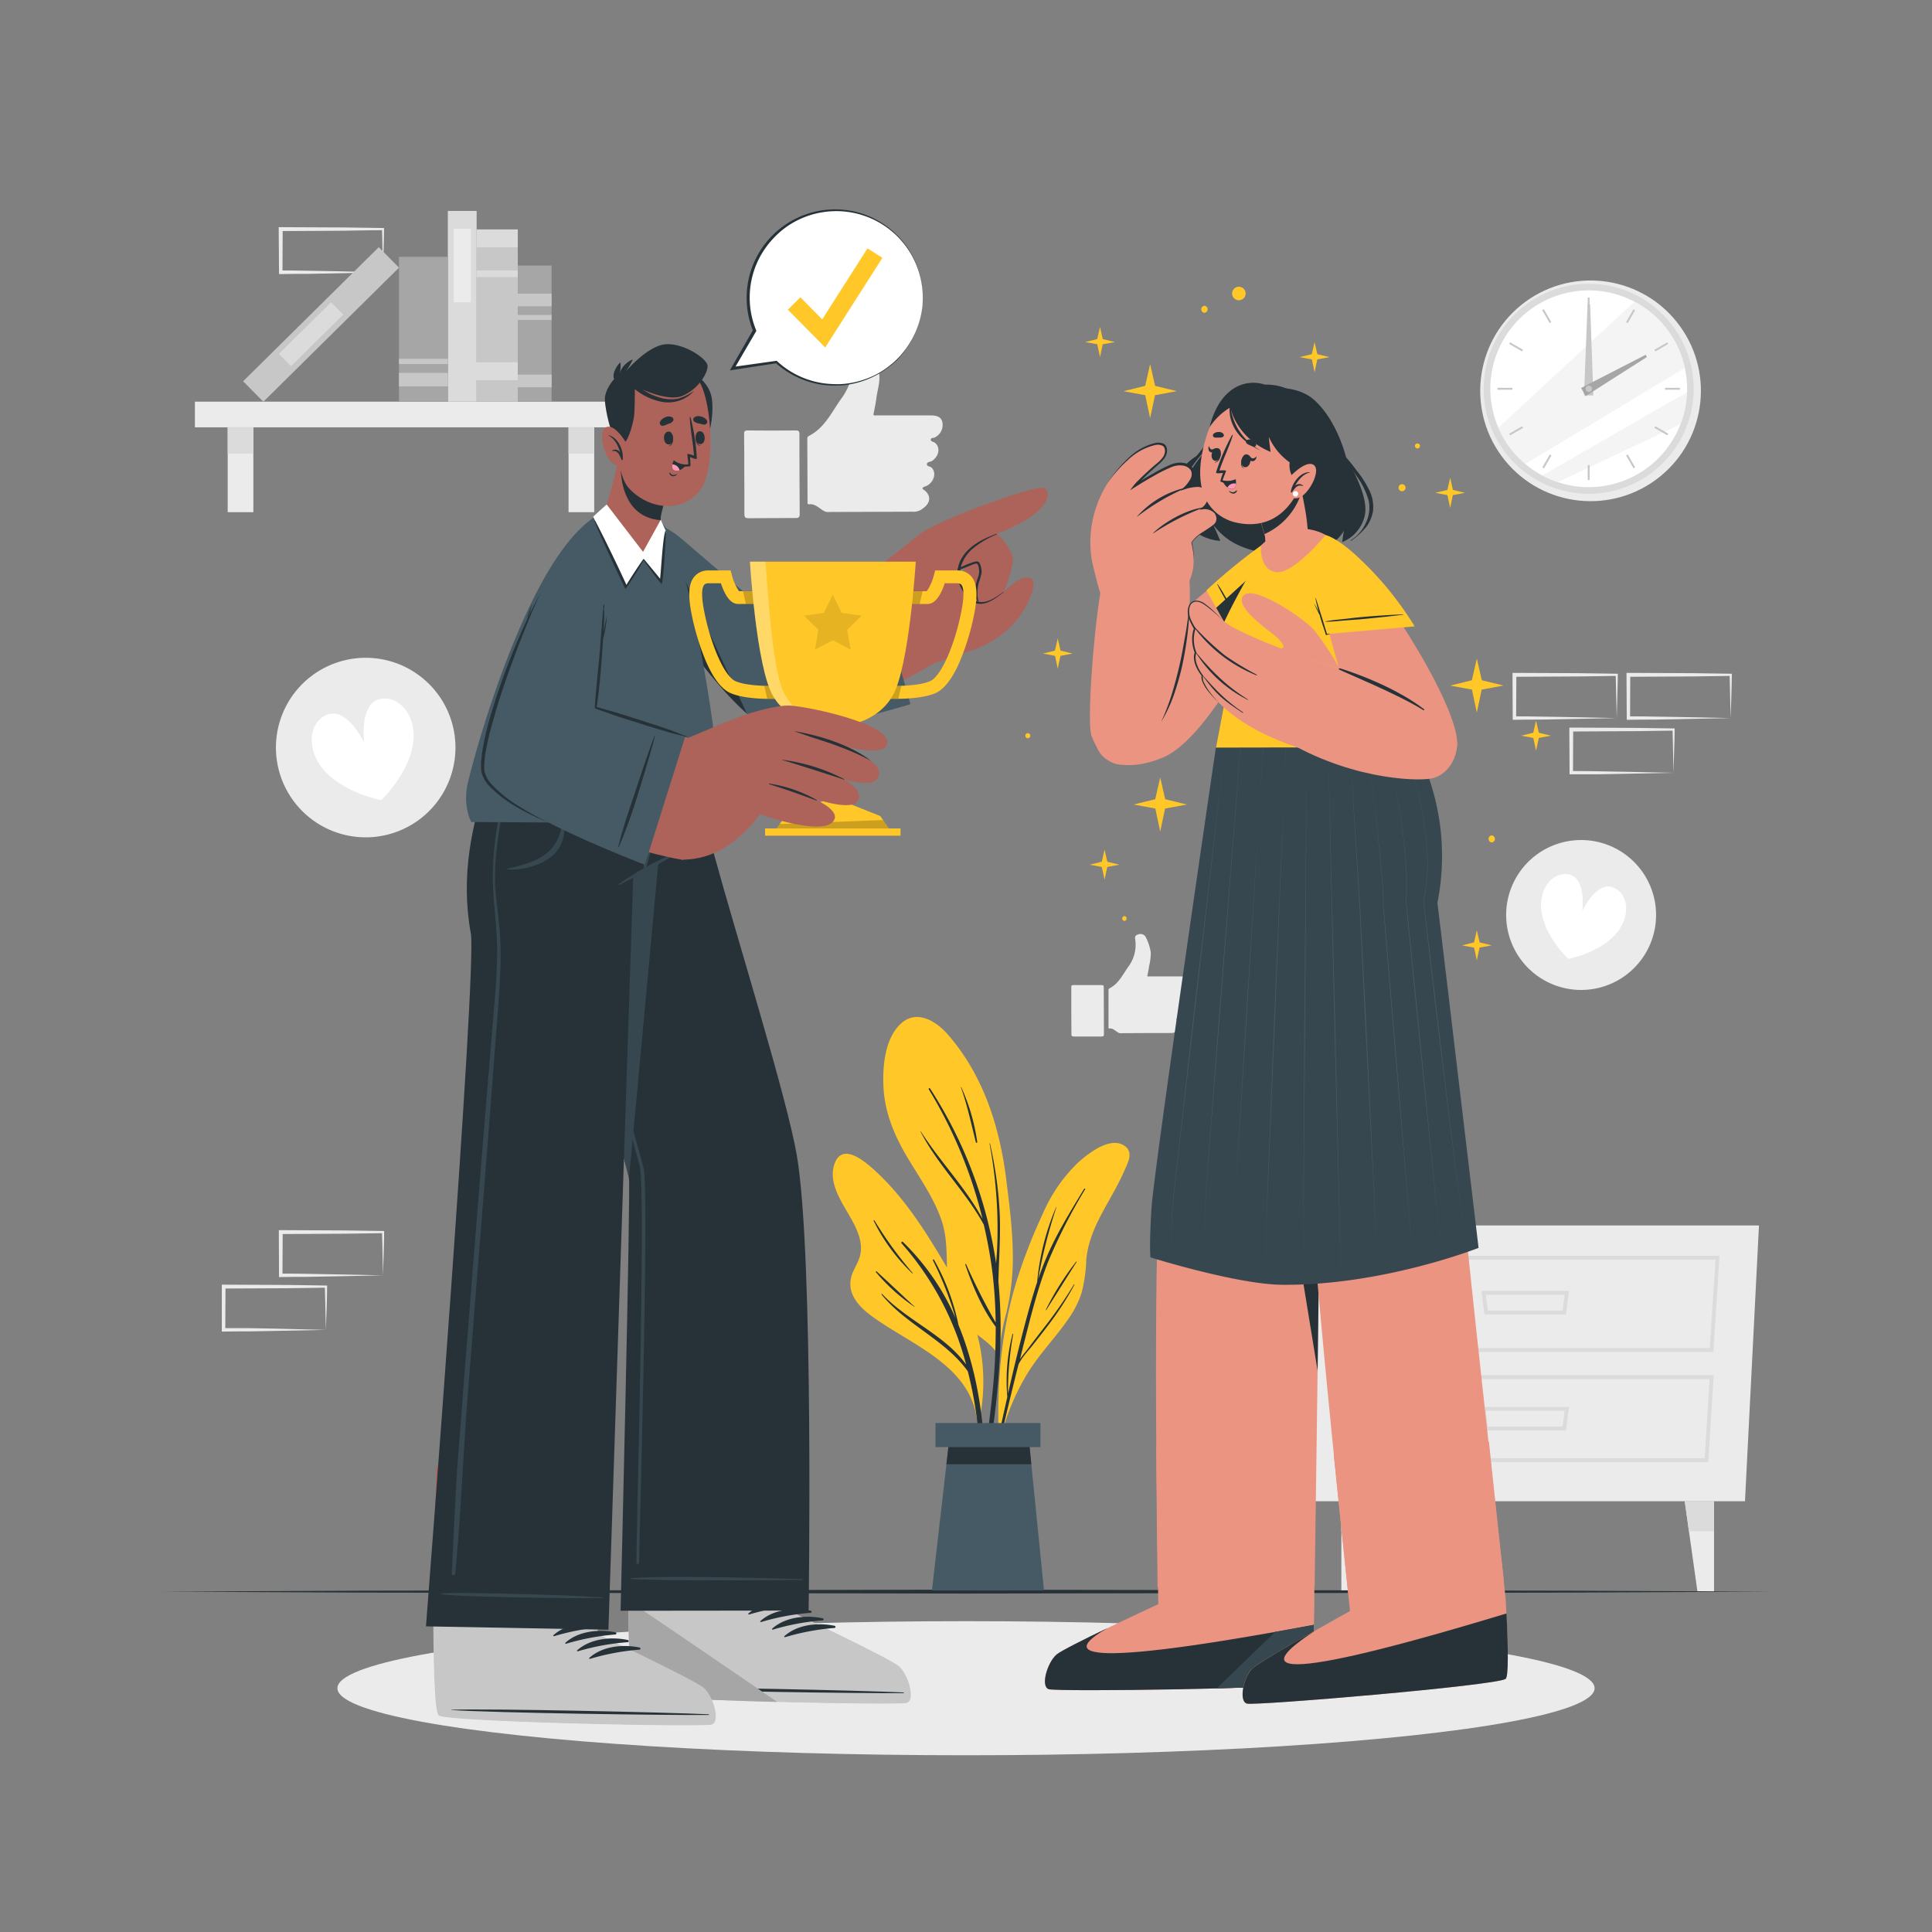 <svg xmlns="http://www.w3.org/2000/svg" viewBox="0 0 500 500"><rect x="0" y="0" width="500" height="500" fill="#808080" stroke="none"/><g id="freepik--background-complete--inject-65"><path d="M99.11,330.06,86,330.33l-6.66.12c-2.22,0-4.46,0-6.69.05h-.44v-.44l-.05-11.19v-.51h.5l13.24.06c4.41,0,8.83.11,13.24.16h.28v.27c0,1.89-.08,3.78-.13,5.65Zm0,0L99,324.4c0-1.86-.11-3.7-.13-5.53l.27.27c-4.41.05-8.83.16-13.24.16l-13.24.07.5-.5-.06,11.19-.44-.45c2.18,0,4.36,0,6.54.05l6.58.12Z" style="fill:#ebebeb"></path><path d="M84.34,344.17l-13.13.27-6.66.12c-2.22,0-4.46,0-6.69.05h-.45v-.44l0-11.19v-.51h.5l13.24.06c4.41,0,8.82.11,13.24.16h.27V333c0,1.89-.08,3.78-.13,5.65Zm0,0-.14-5.66c0-1.86-.12-3.7-.13-5.53l.27.27c-4.42.05-8.83.16-13.24.16l-13.24.06.5-.49-.06,11.19-.44-.45c2.18,0,4.36,0,6.54,0l6.58.12Z" style="fill:#ebebeb"></path><path d="M447.89,185.84l-13.12.27-6.66.12c-2.23,0-4.46,0-6.7.05H421v-.44l-.06-11.19v-.51h.5l13.24.06c4.42,0,8.83.11,13.24.16h.28v.27c0,1.89-.09,3.78-.13,5.65Zm0,0-.14-5.66c0-1.86-.11-3.7-.13-5.53l.27.27c-4.41.05-8.82.16-13.24.16l-13.24.07.5-.5-.05,11.19-.45-.45c2.19,0,4.36,0,6.55.06l6.58.11Z" style="fill:#ebebeb"></path><path d="M433.12,200l-13.12.27-6.66.12c-2.23,0-4.47,0-6.7,0h-.44V200l-.06-11.19v-.51h.5l13.24.06c4.42,0,8.83.11,13.24.16h.28v.27c0,1.89-.09,3.78-.14,5.65Zm0,0-.14-5.66c0-1.86-.11-3.7-.13-5.53l.27.27c-4.41.05-8.82.16-13.24.16l-13.24.07.5-.5L407.09,200l-.45-.45c2.18,0,4.36,0,6.55.05l6.58.12Z" style="fill:#ebebeb"></path><path d="M418.41,185.84l-13.13.27-6.66.12c-2.22,0-4.46,0-6.69.05h-.44v-.44l-.05-11.19v-.51h.5l13.24.06c4.41,0,8.83.11,13.24.16h.27v.27c0,1.89-.08,3.78-.13,5.65Zm0,0-.14-5.66c0-1.86-.12-3.7-.13-5.53l.27.27c-4.41.05-8.83.16-13.24.16l-13.24.07.5-.5-.06,11.19-.44-.45c2.18,0,4.36,0,6.54.06l6.58.11Z" style="fill:#ebebeb"></path><path d="M99.11,70.49,86,70.76l-6.66.12c-2.22,0-4.46,0-6.69.05h-.44v-.45L72.13,59.3v-.51h.5l13.24.06c4.41,0,8.83.11,13.24.16h.28v.27c0,1.9-.08,3.78-.13,5.65Zm0,0L99,64.83c0-1.86-.11-3.7-.13-5.53l.27.27c-4.41,0-8.83.16-13.24.16l-13.24.07.5-.5-.06,11.19L72.63,70c2.18,0,4.36,0,6.54.06l6.58.11Z" style="fill:#ebebeb"></path><path d="M74.58,205.18a23.23,23.23,0,1,1,31.77,8.35A23.22,23.22,0,0,1,74.58,205.18Z" style="fill:#ebebeb"></path><path d="M106.83,192.87c-1.35,7.79-8.15,14.19-8.15,14.19s-9.2-1.65-14.58-7.44c-4.48-4.82-4.52-11.47-.5-14.12,5.77-3.8,10.68,6.76,10.68,6.76s-1.65-11.52,5.26-11.49C104.36,180.79,108,186.38,106.83,192.87Z" style="fill:#fff"></path><path d="M389.81,235.92a19.4,19.4,0,1,1,18.5,20.26A19.41,19.41,0,0,1,389.81,235.92Z" style="fill:#ebebeb"></path><path d="M418,241.91c-4.47,4.85-12.15,6.25-12.15,6.25s-5.7-5.32-6.85-11.82c-1-5.41,2-10.09,6.05-10.13,5.77-.05,4.43,9.58,4.43,9.58s4.06-8.83,8.89-5.68C421.75,232.31,421.74,237.86,418,241.91Z" style="fill:#fff"></path><g id="freepik--xsrjP0--inject-65"><path d="M212.85,132c-1.07-.67-2-1.64-3.42-1.5-.55.06-.43-.39-.44-.69l-.06-16.08c0-.39,0-.71.44-.93,4.09-2.08,5.85-6.15,8.35-9.63A16,16,0,0,0,220.65,91c-.17-1.21.39-1.75,1.47-2a2.71,2.71,0,0,1,3.07.95,21.73,21.73,0,0,1,2.36,7c.24,2-.48,4-.73,6-.18,1.47-.52,2.93-.79,4.42.36.26.77.12,1.16.13l13.59,0c1.91,0,2.84.53,3.11,1.8a3.63,3.63,0,0,1-2,3.93c-.34.17-1,0-1,.55s.59.49.91.7c1.64,1.12,1.34,3.44-.55,4.79-.45.32-1.34.18-1.36.85s.82.52,1.2.9c1.32,1.3.67,3.74-1.3,4.74a5,5,0,0,0-.79.31c-.23.15-.45.32,0,.63,2,1.39,1.93,3.34,0,4.77l-.59.43a3.91,3.91,0,0,1-2.38.53l-21.31.07A2.51,2.51,0,0,1,212.85,132Z" style="fill:#ebebeb;fill-rule:evenodd"></path><path d="M192.62,122.62c0-3.41,0-6.81-.05-10.22,0-.69.07-1,.92-1q6.22.06,12.46,0c.81,0,.94.27.94,1q0,10.28.07,20.56c0,.88-.23,1.12-1.1,1.11-4,0-8.06,0-12.09.05-1,0-1.14-.33-1.13-1.21C192.68,129.43,192.63,126,192.62,122.62Z" style="fill:#ebebeb;fill-rule:evenodd"></path></g><g id="freepik--xsrjp0--inject-65"><path d="M289.13,267.06c-.62-.39-1.17-1-2-.88-.32,0-.25-.23-.25-.41,0-3.15,0-6.29,0-9.44,0-.23,0-.42.26-.55,2.4-1.22,3.44-3.61,4.91-5.65a9.45,9.45,0,0,0,1.72-7.15c-.11-.71.22-1,.86-1.18a1.6,1.6,0,0,1,1.8.56,12.92,12.92,0,0,1,1.39,4.13,14.78,14.78,0,0,1-.43,3.54c-.11.86-.3,1.72-.47,2.59.22.15.46.07.69.08l8,0c1.12,0,1.67.32,1.83,1.06a2.15,2.15,0,0,1-1.15,2.31c-.2.1-.56,0-.59.33s.35.28.54.41c1,.65.79,2-.33,2.81-.26.19-.78.1-.79.5s.48.3.7.52a1.81,1.81,0,0,1-.76,2.79,3.27,3.27,0,0,0-.47.18c-.13.09-.26.19,0,.37a1.56,1.56,0,0,1,0,2.8l-.34.25a2.23,2.23,0,0,1-1.4.31q-6.25,0-12.52.05A1.51,1.51,0,0,1,289.13,267.06Z" style="fill:#ebebeb;fill-rule:evenodd"></path><path d="M277.25,261.54c0-2,0-4,0-6,0-.41,0-.6.53-.6q3.66,0,7.32,0c.48,0,.56.16.55.58q0,6,.05,12.08c0,.51-.14.66-.65.65-2.37,0-4.74,0-7.1,0-.59,0-.67-.2-.67-.71C277.29,265.55,277.26,263.55,277.25,261.54Z" style="fill:#ebebeb;fill-rule:evenodd"></path></g><circle cx="409.85" cy="99.99" r="28.48" transform="matrix(0.78, -0.63, 0.63, 0.78, 28.96, 281.36)" style="fill:#ebebeb"></circle><circle cx="411.15" cy="100.62" r="27.17" transform="translate(49.27 320.2) rotate(-45)" style="fill:#dbdbdb"></circle><circle cx="411.15" cy="100.62" r="25.46" transform="translate(-12.11 96.61) rotate(-13.21)" style="fill:#fff"></circle><path d="M436,95.22c-11.59,7-30.64,18.54-41.29,24.86a25.47,25.47,0,0,1-7-9.35L423,78.08A25.5,25.5,0,0,1,436,95.22Z" style="fill:#ebebeb;opacity:0.5"></path><path d="M436.59,101.51a25.48,25.48,0,0,1-1.68,8.27l-31.75,15a24.25,24.25,0,0,1-4-1.73C408.74,117.53,426.26,107.45,436.59,101.51Z" style="fill:#ebebeb;opacity:0.5"></path><rect x="410.9" y="77.01" width="0.49" height="3.86" style="fill:#c7c7c7"></rect><rect x="400.06" y="79.91" width="0.49" height="3.86" transform="translate(12.7 211.09) rotate(-30)" style="fill:#c7c7c7"></rect><rect x="392.13" y="87.85" width="0.49" height="3.86" transform="translate(118.42 384.68) rotate(-60)" style="fill:#c7c7c7"></rect><rect x="387.54" y="100.37" width="3.86" height="0.49" style="fill:#c7c7c7"></rect><rect x="390.45" y="111.21" width="3.86" height="0.49" transform="translate(-3.15 211.15) rotate(-30)" style="fill:#c7c7c7"></rect><rect x="398.38" y="119.15" width="3.86" height="0.49" transform="translate(96.93 406.56) rotate(-60.03)" style="fill:#c7c7c7"></rect><rect x="410.9" y="120.37" width="0.49" height="3.86" style="fill:#c7c7c7"></rect><rect x="421.74" y="117.47" width="0.49" height="3.86" transform="translate(-3.16 226.98) rotate(-30)" style="fill:#c7c7c7"></rect><rect x="429.68" y="109.53" width="0.49" height="3.86" transform="translate(118.4 428.02) rotate(-59.99)" style="fill:#c7c7c7"></rect><rect x="430.9" y="100.37" width="3.86" height="0.49" style="fill:#c7c7c7"></rect><rect x="428" y="89.53" width="3.86" height="0.49" transform="translate(12.74 227.07) rotate(-30.01)" style="fill:#c7c7c7"></rect><rect x="420.06" y="81.6" width="3.86" height="0.49" transform="translate(140.29 406.52) rotate(-60.03)" style="fill:#c7c7c7"></rect><polygon points="411.52 78.76 412.36 102.34 409.94 102.31 410.86 78.75 411.52 78.76" style="fill:#c7c7c7"></polygon><polygon points="426.21 92.4 410.34 102.52 409.19 100.4 425.89 91.82 426.21 92.4" style="fill:#a6a6a6"></polygon><path d="M412,100.62a.82.82,0,1,1-.82-.82A.82.82,0,0,1,412,100.62Z" style="fill:#c7c7c7"></path><rect x="50.45" y="103.95" width="111.82" height="6.64" transform="translate(212.71 214.54) rotate(180)" style="fill:#ebebeb"></rect><rect x="147.14" y="110.59" width="6.64" height="21.96" style="fill:#ebebeb"></rect><rect x="147.14" y="110.59" width="6.64" height="6.79" style="fill:#dbdbdb"></rect><rect x="58.93" y="110.59" width="6.64" height="21.96" style="fill:#ebebeb"></rect><rect x="58.93" y="110.59" width="6.64" height="6.79" style="fill:#dbdbdb"></rect><rect x="107.52" y="77.47" width="42.32" height="10.66" transform="translate(211.47 -45.88) rotate(90)" style="fill:#c7c7c7"></rect><rect x="126.35" y="56.37" width="4.65" height="10.66" transform="translate(190.38 -66.98) rotate(90)" style="fill:#dbdbdb"></rect><rect x="127.81" y="65.52" width="1.73" height="10.66" transform="translate(199.52 -57.83) rotate(90)" style="fill:#dbdbdb"></rect><rect x="125.69" y="90.08" width="4.65" height="11.98" transform="translate(224.09 -31.94) rotate(90)" style="fill:#dbdbdb"></rect><rect x="94.94" y="75.55" width="49.36" height="7.45" transform="translate(198.9 -40.35) rotate(90)" style="fill:#dbdbdb"></rect><rect x="110.16" y="66.49" width="18.99" height="4.47" transform="translate(188.38 -50.93) rotate(90)" style="fill:#ebebeb"></rect><rect x="58.41" y="80.24" width="49.36" height="7.45" transform="translate(201.21 85.27) rotate(135.33)" style="fill:#c7c7c7"></rect><rect x="71.02" y="84.24" width="18.99" height="4.47" transform="translate(198.56 91.39) rotate(135.33)" style="fill:#dbdbdb"></rect><rect x="90.84" y="78.89" width="37.49" height="12.65" transform="translate(194.8 -24.37) rotate(90)" style="fill:#a6a6a6"></rect><rect x="107.84" y="91.91" width="3.49" height="12.65" transform="translate(207.82 -11.34) rotate(90)" style="fill:#c7c7c7"></rect><rect x="108.91" y="87.2" width="1.36" height="12.65" transform="translate(203.1 -16.06) rotate(90)" style="fill:#c7c7c7"></rect><rect x="120.75" y="81.97" width="35.24" height="8.74" transform="translate(224.72 -52.03) rotate(90)" style="fill:#a6a6a6"></rect><rect x="136.73" y="94.21" width="3.28" height="8.74" transform="translate(236.96 -39.79) rotate(90)" style="fill:#c7c7c7"></rect><rect x="136.73" y="73.26" width="3.28" height="8.74" transform="translate(216 -60.74) rotate(90)" style="fill:#c7c7c7"></rect><rect x="137.74" y="77.79" width="1.27" height="8.74" transform="translate(220.53 -56.22) rotate(90)" style="fill:#c7c7c7"></rect><polygon points="339.13 388.52 451.6 388.52 455.22 317.15 335.51 317.15 339.13 388.52" style="fill:#ebebeb"></polygon><path d="M443.42,349.88H344.25L342.88,325H445Zm-98.23-1h97.29L444,326h-100Z" style="fill:#dbdbdb"></path><path d="M442.08,378.38h-95L346,355.9h97.5Zm-94-1h93.09l1.28-20.48H347Z" style="fill:#dbdbdb"></path><path d="M405.28,340.18H384.17l-.78-6.1h22.68Zm-20.23-1H404.4l.53-4.1H384.52Z" style="fill:#dbdbdb"></path><path d="M405.28,370.19H384.17l-.78-6.1h22.68Zm-20.23-1H404.4l.53-4.1H384.52Z" style="fill:#dbdbdb"></path><polygon points="354.73 388.52 353.64 396.29 351.44 411.91 347.14 411.91 347.14 388.52 354.73 388.52" style="fill:#ebebeb"></polygon><polygon points="354.73 388.52 353.64 396.29 347.14 396.29 347.14 388.52 354.73 388.52" style="fill:#dbdbdb"></polygon><polygon points="436.01 388.52 437.1 396.29 439.3 411.91 443.59 411.91 443.59 388.52 436.01 388.52" style="fill:#ebebeb"></polygon><polygon points="436.01 388.52 437.1 396.29 443.59 396.29 443.59 388.52 436.01 388.52" style="fill:#dbdbdb"></polygon></g><g id="freepik--Shadow--inject-65"><ellipse cx="250" cy="436.91" rx="162.68" ry="17.35" style="fill:#ebebeb"></ellipse></g><g id="freepik--Floor--inject-65"><polygon points="41.38 411.91 93.54 411.67 145.69 411.58 250 411.41 354.31 411.58 406.46 411.67 458.62 411.91 406.46 412.16 354.31 412.25 250 412.41 145.69 412.24 93.54 412.16 41.38 411.91" style="fill:#263238"></polygon></g><g id="freepik--Plant--inject-65"><path d="M260.46,339.7a58.25,58.25,0,0,0-1.86,10.53c.09.17.07.83,0,.65,0,.58-.9.47-.9-.1l0-1.1c-2-2.56-5-4.18-7.46-6.4a14,14,0,0,1-4.09-6.51c-2-6.9-.12-14.22-2.53-21.1-2.08-5.94-5.81-11.11-9-16.49-3.33-5.68-5.78-11.66-6-18.33-.19-5.1.41-11.9,4.3-15.72,4.12-4.06,9.23-1,12.38,2.6,9.15,10.49,13.38,23.76,15.09,37.32.94,7.51,1.92,15.06,1.7,22.64A61.55,61.55,0,0,1,260.46,339.7Z" style="fill:#FFC727"></path><path d="M258.64,353a130.09,130.09,0,0,0-.25-21.26s0,0,0-.08c.12-5.75.57-11.47.35-17.23a102.84,102.84,0,0,0-2.53-18.48c0-.07-.13-.05-.11,0a121.84,121.84,0,0,1,2,18.07c.11,3.25.09,6.5-.08,9.75-.06,1.05-.16,2.12-.23,3.18h0a113.84,113.84,0,0,0-17.1-45.26c-.12-.18-.45,0-.33.21a118.51,118.51,0,0,1,13.92,33.55c-4.4-8.14-11-14.84-16-22.67,0,0-.1,0-.08,0,4.43,8.72,11.74,15.59,16.41,24.18q1.22,5.25,2,10.59a116.82,116.82,0,0,1,1.06,14.71,168.21,168.21,0,0,1-7.65-15.1c-.06-.14-.26,0-.21.1,1.86,5.5,4.37,11.43,7.88,16.12,0,3.48-.09,7-.29,10.44-.55,9.29-2.14,18.45-2.87,27.7a.22.22,0,0,0,.43.05A215.15,215.15,0,0,0,258.64,353Z" style="fill:#263238"></path><path d="M248.78,281.39a.05.05,0,1,0-.1,0c1.69,4.69,2.65,9.44,3.88,14.25a.18.18,0,0,0,.35-.06A51.06,51.06,0,0,0,248.78,281.39Z" style="fill:#263238"></path><path d="M291.84,301a70.48,70.48,0,0,1-3.9,8c-3.05,5.55-6.24,10.63-6.82,17.08a39.11,39.11,0,0,1-1.22,8.56,25.51,25.51,0,0,1-3.41,6.7c-3.31,4.82-7.45,9-10.52,14a58.89,58.89,0,0,0-7,16.84c-.08.33-.59.24-.51-.08,0,0,0-.05,0-.08a.09.09,0,0,1,0-.07c-.49-13.84.62-27.8,4.84-41.06A141.38,141.38,0,0,1,270,313.84a40.29,40.29,0,0,1,9.05-13c2.58-2.33,8.17-6.72,11.83-4.4C292.67,297.54,292.53,299.31,291.84,301Z" style="fill:#FFC727"></path><path d="M277.93,332.43A114.79,114.79,0,0,1,269.88,344c-1.34,1.75-2.7,3.49-4,5.24-.63.83-1.34,1.65-1.92,2.54.37-1.46.72-2.91,1.09-4.37,1.79-7,3.51-14,6.17-20.78a140.88,140.88,0,0,1,9.61-18.84c.1-.16-.16-.28-.26-.12-2.92,4.81-5.89,9.61-8.35,14.69a76.43,76.43,0,0,0-3.55,8.71,135.05,135.05,0,0,1,4.72-18.62c0-.05-.06-.09-.08,0a63.75,63.75,0,0,0-4.9,19.37v0c-.6,1.8-1.15,3.62-1.67,5.44-2.18,7.75-4.09,15.58-5.87,23.43a83.8,83.8,0,0,1,1.34-15.4c0-.11-.16-.14-.18,0a48.77,48.77,0,0,0-1.34,16.23q-1,4.48-2,9c-1.36,6.38-3,12.88-3.83,19.36a.13.13,0,0,0,.25,0c.95-3.49,1.53-7.11,2.3-10.65s1.59-7.09,2.41-10.62q1.8-7.72,3.75-15.42c.85-1.89,2.51-3.56,3.75-5.13,1.37-1.74,2.73-3.47,4.06-5.23a78.16,78.16,0,0,0,6.66-10.31C278.09,332.4,278,332.35,277.93,332.43Z" style="fill:#263238"></path><path d="M278.52,326.5A72.32,72.32,0,0,0,270.64,339c0,.06.06.12.1.07,2.65-4.16,5.25-8.34,7.9-12.5C278.68,326.51,278.57,326.44,278.52,326.5Z" style="fill:#263238"></path><path d="M219.58,314.17c1.79,3.09,3.84,6.8,3.07,10.51-.49,2.35-2.21,4.25-2.52,6.65-.69,5.29,4.58,8.78,8.39,11.28,9.51,6.24,22.55,11.8,24.28,24.54.06.45.84.33.79-.11a.24.24,0,0,0,0-.08s0,0,0-.08a48.62,48.62,0,0,0-.18-19.45c-1.41-6.57-4.28-12.47-7.66-18.23-5.72-9.76-11.78-19.76-20.43-27.24-2.4-2.06-7.3-5.78-9.21-1.11S217.38,310.4,219.58,314.17Z" style="fill:#FFC727"></path><path d="M228.28,334.86c6.3,6.82,16.32,10.65,21.75,18.29a76.51,76.51,0,0,0-16.72-31.4.25.25,0,0,1,.35-.35,61.85,61.85,0,0,1,13.66,19.79,88.13,88.13,0,0,0-5.88-15c-.09-.19.17-.35.28-.17a57.41,57.41,0,0,1,6.34,16.91c7.15,17.31,7.81,37.61,6.31,55.85,0,.26-.42.27-.41,0,.41-14.38.18-29-3.27-43-.07-.3-.15-.59-.22-.88-5.9-8.23-15.88-12-22.3-19.85C228.11,334.89,228.21,334.78,228.28,334.86Z" style="fill:#263238"></path><path d="M226.82,329c3.31,3,6.57,6.14,9.88,9.17,0,0,0,.09,0,.07a48.47,48.47,0,0,1-10-9A.14.14,0,0,1,226.82,329Z" style="fill:#263238"></path><path d="M226.3,315.85a103,103,0,0,0,9.9,13.61.06.06,0,0,1-.09.09,48.12,48.12,0,0,1-10-13.6A.1.1,0,0,1,226.3,315.85Z" style="fill:#263238"></path><polygon points="241.19 411.6 270.18 411.6 266.27 372.61 245.66 372.61 241.19 411.6" style="fill:#455a64"></polygon><polygon points="244.93 378.95 266.91 378.95 266.27 372.61 245.66 372.61 244.93 378.95" style="fill:#263238"></polygon><rect x="242.1" y="368.29" width="27.17" height="6.23" transform="translate(511.37 742.8) rotate(180)" style="fill:#455a64"></rect></g><g id="freepik--Sparkles--inject-65"><polygon points="293.36 208.21 299 209.25 300.26 215.21 301.52 209.25 307.17 208.21 301.55 206.84 300.26 201.22 298.98 206.84 293.36 208.21" style="fill:#FFC727"></polygon><polygon points="290.75 101.24 296.39 102.28 297.65 108.23 298.91 102.28 304.56 101.23 298.94 99.86 297.65 94.24 296.37 99.86 290.75 101.24" style="fill:#FFC727"></polygon><polygon points="375.3 177.43 380.94 178.47 382.2 184.42 383.46 178.47 389.11 177.42 383.49 176.05 382.2 170.43 380.92 176.05 375.3 177.43" style="fill:#FFC727"></polygon><polygon points="336.35 92.43 339.51 93.01 340.21 96.33 340.92 93.01 344.07 92.42 340.93 91.66 340.21 88.52 339.49 91.66 336.35 92.43" style="fill:#FFC727"></polygon><polygon points="371.44 127.55 374.59 128.13 375.3 131.46 376 128.13 379.15 127.55 376.01 126.78 375.3 123.64 374.58 126.78 371.44 127.55" style="fill:#FFC727"></polygon><polygon points="269.88 169.14 273.04 169.73 273.74 173.05 274.44 169.73 277.6 169.14 274.46 168.37 273.74 165.23 273.02 168.37 269.88 169.14" style="fill:#FFC727"></polygon><polygon points="282 223.79 285.15 224.37 285.86 227.7 286.56 224.37 289.72 223.79 286.58 223.02 285.86 219.88 285.14 223.02 282 223.79" style="fill:#FFC727"></polygon><polygon points="280.82 88.52 283.98 89.1 284.68 92.43 285.38 89.1 288.54 88.52 285.4 87.75 284.68 84.61 283.96 87.75 280.82 88.52" style="fill:#FFC727"></polygon><polygon points="378.34 244.66 381.5 245.24 382.2 248.56 382.9 245.24 386.06 244.66 382.92 243.89 382.2 240.75 381.48 243.89 378.34 244.66" style="fill:#FFC727"></polygon><polygon points="393.67 190.4 396.82 190.98 397.53 194.31 398.24 190.98 401.39 190.4 398.25 189.63 397.53 186.49 396.81 189.63 393.67 190.4" style="fill:#FFC727"></polygon><path d="M311.71,79.13a.92.92,0,0,1,0,1.83A.92.92,0,0,1,311.71,79.13Z" style="fill:#FFC727"></path><path d="M386.06,216.19a.92.92,0,0,1,0,1.83A.92.92,0,0,1,386.06,216.19Z" style="fill:#FFC727"></path><path d="M362.85,125.31a.91.91,0,0,1,0,1.82A.91.91,0,0,1,362.85,125.31Z" style="fill:#FFC727"></path><path d="M266,189.75a.65.65,0,0,1,0,1.3A.65.65,0,0,1,266,189.75Z" style="fill:#FFC727"></path><path d="M291,237.06a.65.65,0,0,1,0,1.29A.65.65,0,0,1,291,237.06Z" style="fill:#FFC727"></path><path d="M366.84,114.76a.65.65,0,0,1,0,1.3A.65.65,0,0,1,366.84,114.76Z" style="fill:#FFC727"></path><path d="M320.62,74.21a1.75,1.75,0,0,1,0,3.5A1.75,1.75,0,0,1,320.62,74.21Z" style="fill:#FFC727"></path></g><g id="freepik--character-2--inject-65"><path d="M271.44,437.16c2.2.71,64.85-.1,67.21-1.65.91-.57,1.32-9.71,1.51-20.76,0-.12-.08-40.83-.08-40.83l-40.85.42.53,40.82s-23.84,11-26.26,13S269.24,436.46,271.44,437.16Z" style="fill:#eb9481"></path><path d="M290.27,419.45c.16-.05.24-.1.25-.15Z" style="fill:#FFC727"></path><path d="M340,420.51c-.22,8.32-.63,14.53-1.38,15-2.36,1.55-65,2.36-67.21,1.65s-.34-7,2.06-9c1.16-.94,7.21-4,13.22-6.85C277.8,426.4,271.09,433.41,340,420.51Z" style="fill:#263238"></path><path d="M340,420.51c-.22,8.32-.63,14.53-1.38,15-.93.61-11.37,1.12-23.75,1.45L330,422.34Q334.73,421.52,340,420.51Z" style="fill:#37474f"></path><path d="M352.94,193.45s-10.58,106.66-12.12,114.74c-.35,1.84.61,11.05.46,23.91-.32,28.06-1.06,78.68-1.06,78.68H299.59s-1.29-87.7.66-103.83,14.46-113.5,14.46-113.5Z" style="fill:#eb9481"></path><path d="M341.28,332.11c-.08,6.62-.18,14.5-.28,22.66L314.71,193.46h38.23s-10.59,106.65-12.12,114.73C340.46,310,341.42,319.24,341.28,332.11Z" style="fill:#263238"></path><path d="M322.72,440.89c2.25.56,64.68-4.69,66.93-6.4.86-.64.63-9.78,0-20.82,0-.11-4.33-40.61-4.33-40.61l-40.16,3.26,4.22,40.62s-23,12.7-25.27,14.84S320.48,440.35,322.72,440.89Z" style="fill:#eb9481"></path><path d="M389.65,434.49c-2.25,1.71-64.68,7-66.93,6.4s-.84-7,1.42-9.1c1.3-1.23,9.46-6,16.16-9.75-8.78,5.77-25.51,18.3,49.58-4.48C390.33,426.78,390.41,433.93,389.65,434.49Z" style="fill:#263238"></path><path d="M348.9,412.39l40.32-3s-10.47-94-10.7-100c-.33-8.84-3.7-46.23-7.26-75.79,0,0,3.9-21.32-5.89-40.18h-50.7s3.4,23,9.21,37.59a68.36,68.36,0,0,1,11.28,5.15s4.17,66.78,4.36,75C339.89,327.42,348.9,412.39,348.9,412.39Z" style="fill:#eb9481"></path><path d="M314.67,193.42s-16,109-16.65,119.11-.28,12.88-.28,12.88,22.39,7,34.1,7.09c26.05.24,50.81-9.55,50.81-9.55s-10.58-89.08-10.65-89.3a61.66,61.66,0,0,0-5.62-40.29Z" style="fill:#37474f"></path><path d="M317,193.42l-7.68,67.49-4.05,35.22-1,8.81c-.31,2.94-.68,5.88-.87,8.82-.19,4.42-.18,8.85-.08,13.28h0c-.11-4.42-.15-8.85,0-13.27.19-2.95.54-5.89.85-8.83l1-8.82,3.93-35.23L317,193.42Z" style="fill:#455a64"></path><path d="M379.76,324h0c-1.15-6.87-2-13.8-2.94-20.72q-1.53-11.65-2.94-23.34-2.91-23.34-5.51-46.71v0a49.76,49.76,0,0,0,1.05-10.48,77.34,77.34,0,0,0-1-10.51,100.83,100.83,0,0,0-2.32-10.3c-.82-2.88-1.72-5.74-2.79-8.55h0c1.08,2.8,2,5.66,2.82,8.54a100.54,100.54,0,0,1,2.35,10.31,75.69,75.69,0,0,1,1,10.51,48.93,48.93,0,0,1-1,10.52L374,279.92c.94,7.79,1.88,15.58,2.88,23.35C377.79,310.19,378.63,317.12,379.76,324Z" style="fill:#455a64"></path><path d="M332.75,193.4,330,263.06l-1.55,36.6-.39,9.15c-.13,3-.31,6.09-.29,9.14,0,4.77.09,9.55.23,14.32h0c-.15-4.77-.26-9.54-.27-14.31,0-3.05.14-6.1.26-9.15l.35-9.15,1.45-36.59,3-69.66Z" style="fill:#455a64"></path><path d="M373.16,326.11h0L368.67,282q-2.49-24.37-4.85-48.77v0a70.12,70.12,0,0,0-.09-10.45c-.23-3.49-.66-7-1.14-10.41s-1.08-6.9-1.73-10.34c-.55-2.89-1.14-5.78-1.79-8.64h0c.66,2.86,1.25,5.75,1.81,8.64.66,3.43,1.26,6.87,1.76,10.33s.94,6.93,1.19,10.41a71.74,71.74,0,0,1,.11,10.47q2.49,24.38,4.88,48.76Z" style="fill:#455a64"></path><path d="M321.05,193.41l-5.35,69.23-2.82,35.9-.66,9c-.11,1.49-.21,3-.29,4.49l-.11,4.5-.29,12.67h0l.26-12.66.1-4.5c.08-1.5.17-3,.28-4.5l.64-9,2.7-35.91L321,193.41Z" style="fill:#455a64"></path><path d="M326.89,193.4l-4.21,69.26-2.3,35.91-.58,9c-.15,3-.44,6-.47,9-.12,4.8-.11,9.6,0,14.39h0c-.1-4.79-.12-9.58,0-14.38,0-3,.3-6,.46-9l.54-9,2.19-35.92,4.42-69.25Z" style="fill:#455a64"></path><path d="M337.47,300c0,6-.14,12.1-.06,18.15.06,4.76.13,9.51.24,14.26h0c-.11-4.75-.21-9.51-.27-14.27-.11-6.05,0-12.1,0-18.15l.2-36.29.59-70.28h0l-.39,70.28Z" style="fill:#455a64"></path><path d="M365.81,328.11h0L362,283.3q-2.1-24.6-4.07-49.21h0a49.5,49.5,0,0,0-.19-5.3c-.13-1.77-.28-3.54-.45-5.3-.33-3.53-.68-7.06-1.07-10.59-.69-6.5-1.45-13-2.23-19.51h0q1.2,9.74,2.28,19.51.6,5.28,1.11,10.58c.17,1.77.32,3.53.46,5.3a49.6,49.6,0,0,1,.21,5.32q2.08,24.6,4.1,49.19Z" style="fill:#455a64"></path><path d="M356.68,330.1h0l-3.5-68-.86-17.77-.44-8.88-.54-8.89-2-33.23h0l2.14,33.23.57,8.88.45,8.89.93,17.76Z" style="fill:#455a64"></path><polygon points="347.06 331.6 347.05 331.6 345.28 262.69 343.71 193.39 345.5 262.69 347.06 331.6" style="fill:#455a64"></polygon><path d="M340.2,103.59c6.14,5.6,8.25,15.15,8.25,15.15s6.07,9.46,4.72,14.79a9.62,9.62,0,0,1-5.82,6.76l.43-2.94s-1.73,3.82-8,5.61-14.7.21-19.14-1.8a16.71,16.71,0,0,1-6.63-5.34l1.81,4.16a12.57,12.57,0,0,1-10.07-6.31c-3.92-6.36,6.13-16.2,6.93-18.26s1.28-16.83,16.87-15C329.57,100.45,336,99.74,340.2,103.59Z" style="fill:#263238"></path><path d="M349.57,139.81a9.92,9.92,0,0,0,3.9-4.47,9,9,0,0,0,.73-5.84,20.09,20.09,0,0,0-3.2-6.41c-1.35-2.06-2.86-4-4.18-6.11-.07-.12.1-.22.19-.13a53.13,53.13,0,0,1,4.07,4.9,26.16,26.16,0,0,1,3.26,5.06,9.69,9.69,0,0,1,1,5.39,9.49,9.49,0,0,1-1.75,4.16,20.23,20.23,0,0,1-3.88,3.57C349.57,140,349.47,139.86,349.57,139.81Z" style="fill:#263238"></path><path d="M304.17,127c1.62-5.5,6.34-9.15,9.1-14,1.5-2.63,2.61-5.52,4.61-7.83.05-.06.16,0,.11.09-1.63,2.08-2.52,4.52-3.66,6.87a39.79,39.79,0,0,1-4.32,6.59c-2.91,3.82-6.4,8.33-5.47,13.45.43,2.36,1.95,4.93,4.42,5.57.1,0,.05.18,0,.14a7.63,7.63,0,0,1-4.44-4.08A9.77,9.77,0,0,1,304.17,127Z" style="fill:#263238"></path><path d="M304,128.48a10,10,0,0,1,1.1-5.94,14.12,14.12,0,0,1,4.25-4.32c1.88-1.37,3.86-2.68,5-4.78,0-.09.17,0,.13.08-1.81,3.46-5.45,5.19-7.84,8.13-2.73,3.37-2.52,8.09-.39,11.71a16.55,16.55,0,0,0,5.42,5.4s0,.08,0,.06C307.89,136.57,304.5,133,304,128.48Z" style="fill:#263238"></path><path d="M333.85,145.79c-1.24,5.28-18.77,43.9-32.53,50.1-7.91,3.57-21.26,4.3-17.42-11.34,2.55-10.39,25.18-29.3,38.08-39.64C327.25,140.69,335.36,139.35,333.85,145.79Z" style="fill:#eb9481"></path><path d="M323.38,172.66,312.21,152.8a146.76,146.76,0,0,1,13.52-11.16c8-5.86,12.3-3.28,8.2,9.44A84.92,84.92,0,0,1,323.38,172.66Z" style="fill:#FFC727"></path><path d="M315.11,151.16c1,1.38,1.79,2.91,2.67,4.37s1.67,2.78,2.46,4.19c1.64,2.94,3.22,5.9,4.74,8.91,0,.05-.06.1-.09.05q-2.59-4.26-5.06-8.6c-.82-1.43-1.61-2.89-2.39-4.35s-1.73-3-2.42-4.52C315,151.16,315.08,151.11,315.11,151.16Z" style="fill:#263238"></path><path d="M333.92,151.08a84.71,84.71,0,0,1-10.54,21.58l-8.63-15.36,19.62-17.89C335.93,140.91,336,144.74,333.92,151.08Z" style="fill:#263238"></path><path d="M317.17,180.47l-2.46,13,51.67-.09s-9.49-39.35-21.85-52.45c-5.62-6-11.09-5-15.72-1.15-1.05.88-12.86,20.82-14.49,27.58C313,172.88,317.17,180.47,317.17,180.47Z" style="fill:#FFC727"></path><path d="M332.92,178.64a44.75,44.75,0,0,0-6.74.48c-1.1.18-2.19.41-3.28.66-.55.12-1.09.23-1.64.33a7.29,7.29,0,0,1-1.74.17,0,0,0,0,0,0,.08,11.45,11.45,0,0,0,1.65.12,12.2,12.2,0,0,0,1.6-.15c1.12-.17,2.24-.39,3.36-.57,2.26-.37,4.53-.73,6.81-.93A.1.1,0,0,0,332.92,178.64Z" style="fill:#263238"></path><path d="M338.26,181.13a48.56,48.56,0,0,0-5.52-.78c-.93-.07-1.85-.09-2.78-.09-.44,0-.89,0-1.33,0s-1,.1-1.47.11a0,0,0,0,0,0,.08c.46,0,.92.08,1.38.12s.93.05,1.39.09l2.77.18c1.86.11,3.7.24,5.55.41A.08.08,0,1,0,338.26,181.13Z" style="fill:#263238"></path><path d="M339.71,148.07c1.32,5.22,12,43.14,11.91,45.09,0,0,21.4,13,25.29.77,2.53-8-18.52-41.62-29-51.72C343,137.57,336.93,137.12,339.71,148.07Z" style="fill:#eb9481"></path><path d="M366.11,162.1l-22.7,2a145.36,145.36,0,0,1-4.62-16.91c-2.05-9.7,2.07-12.57,12-3.6A85.13,85.13,0,0,1,366.11,162.1Z" style="fill:#FFC727"></path><path d="M343.11,160.8c1.66-.34,3.39-.44,5.08-.64s3.22-.38,4.83-.52c3.36-.29,6.7-.5,10.07-.65a.05.05,0,0,1,0,.1c-3.3.41-6.61.76-9.92,1.08-1.65.16-3.3.27-4.95.39s-3.41.35-5.11.34A.05.05,0,0,1,343.11,160.8Z" style="fill:#263238"></path><path d="M342.39,162c-.27-.79-.51-1.58-.74-2.38,0-.16-.09-.33-.14-.49a29.08,29.08,0,0,1-1.36-2.81s0-.06.05,0a23.71,23.71,0,0,1,1.11,2.12,33.88,33.88,0,0,1-.88-3.71s0,0,.06,0c.56,1.57,1,3.17,1.53,4.76.25.76,1.38,4.57,1.42,4.57a5.23,5.23,0,0,1,.71,0c.14,0,.06.06,0,.07l-1,.23S342.62,162.66,342.39,162Z" style="fill:#263238"></path><path d="M285.94,149c1.83-2,20.87-7.25,21.45-3.27,2.87,19.53-6.14,44.28-12.82,50.16-5.78,5.08-10.33-.62-12.08-5.43C280.9,186.06,284.14,151,285.94,149Z" style="fill:#eb9481"></path><path d="M285.32,155.09s-.9-1.91-2.72-9.87A28.56,28.56,0,0,1,295,116.56c5-3.42,9.63-1.38,5,3.1-3.24,3.15-5.76,5.06-6.52,6.39,0,0,6.88-.69,9.52,2.33a74,74,0,0,1,6.33,8.38,14.14,14.14,0,0,1-1.46,1.33s2.46,7.27-.13,12.32Z" style="fill:#eb9481"></path><path d="M282.25,139.77c1.4-2.61,4.47-8.09,8.54-11.69,4.52-4,14.3-10.51,17.23-7.15,2.14,2.47-1.38,5.28-1.38,5.28s4.61-1.83,6.06.82c1.32,2.42-1.53,4.43-1.53,4.43s3-.63,3.81,1.94c1,3.1-5.43,3.91-7.14,7.92C307.46,142.22,282.25,139.77,282.25,139.77Z" style="fill:#eb9481"></path><path d="M294.28,133.66a24,24,0,0,1,12.29-7.38c.13,0,.21,0,.1.1a58.66,58.66,0,0,0-12.36,7.33S294.26,133.69,294.28,133.66Z" style="fill:#263238"></path><path d="M298.4,138c1.69-1.78,7.25-5.74,12.72-6.64.12,0,.2.07.09.11a63,63,0,0,0-12.77,6.58S298.38,138,298.4,138Z" style="fill:#263238"></path><path d="M286.71,124.92a33,33,0,0,1,5.21-6.28,15.15,15.15,0,0,1,7.1-4,3.32,3.32,0,0,1,2.12.2,1.54,1.54,0,0,1,.74.87,2.53,2.53,0,0,1,.15,1.09,3.64,3.64,0,0,1-.83,2,9,9,0,0,1-1.48,1.48c-1,.87-2,1.79-3,2.72l-1.45,1.42a16.28,16.28,0,0,0-1.34,1.46l-.38-.38c1.58-1,3.16-2,4.78-2.89a36.74,36.74,0,0,1,5-2.51,6,6,0,0,1,2.88-.31,3.49,3.49,0,0,1,2.54,1.48,2.45,2.45,0,0,1,.32,1.51,3.83,3.83,0,0,1-.46,1.42,9.5,9.5,0,0,1-1.78,2.24l-.28-.45a11.36,11.36,0,0,1,2.94-.58,5.64,5.64,0,0,1,1.53.1,2.85,2.85,0,0,1,1.41.72,2.8,2.8,0,0,1,.72,1.42,3.29,3.29,0,0,1,0,1.56,4.79,4.79,0,0,1-1.77,2.46l-.16-.38a5.27,5.27,0,0,1,1.9.13,2.91,2.91,0,0,1,1.63,1,2.82,2.82,0,0,1,.41.88,2.64,2.64,0,0,1,.12,1,2.46,2.46,0,0,1-1,1.65,28.54,28.54,0,0,1-3.1,2,9.4,9.4,0,0,0-2.69,2.41l0,0c.16.78.29,1.56.38,2.36a10.53,10.53,0,0,1,0,2.38,10.56,10.56,0,0,0-.11-2.38c-.11-.78-.26-1.56-.44-2.33v0l0,0a9.29,9.29,0,0,1,2.67-2.52,36.41,36.41,0,0,0,3-2,2,2,0,0,0,.71-2.28,2.34,2.34,0,0,0-.37-.76,3.5,3.5,0,0,0-3.17-1l-.75.08.6-.47a4.33,4.33,0,0,0,1.56-2.23,2.89,2.89,0,0,0,0-1.34,2.47,2.47,0,0,0-.59-1.16,3.45,3.45,0,0,0-2.56-.66,11.07,11.07,0,0,0-2.79.57l-1.11.37.84-.82a8.84,8.84,0,0,0,1.66-2.11,2.43,2.43,0,0,0,.15-2.38,3,3,0,0,0-2.14-1.2,5.62,5.62,0,0,0-2.6.3,39.1,39.1,0,0,0-4.94,2.45q-2.41,1.36-4.76,2.85l-1.28.81.9-1.19a17.74,17.74,0,0,1,1.42-1.54c.48-.48,1-1,1.47-1.42,1-.94,2-1.85,3.06-2.73a8.44,8.44,0,0,0,1.42-1.38,3.18,3.18,0,0,0,.77-1.71,2.23,2.23,0,0,0-.12-.92,1.07,1.07,0,0,0-.53-.65,2.92,2.92,0,0,0-1.86-.18,15.23,15.23,0,0,0-7,3.8A33.88,33.88,0,0,0,286.71,124.92Z" style="fill:#263238"></path><path d="M307.86,156.7a72.7,72.7,0,0,1-.58,7.8c-.32,2.59-.78,5.16-1.31,7.72a72.77,72.77,0,0,1-2.14,7.54,37.84,37.84,0,0,1-3.33,7.08,58,58,0,0,0,2.78-7.26q1.14-3.72,2-7.52c.59-2.53,1-5.08,1.47-7.64S307.52,159.29,307.86,156.7Z" style="fill:#263238"></path><path d="M335.89,193.46c-9-3.05-18.16-7.59-23.88-15.66a4.9,4.9,0,0,1-1-3.06c-2.62-3.57-1.73-5.88-1.73-5.88-1.42-4.08-.18-6.32-.18-6.32s-3-4.22-.79-6.48c2.52-2.54,6.29,3.89,10.53,6.16,9.71,5.2,25,9.88,27.92,11.1Z" style="fill:#eb9481"></path><path d="M325.22,174.59a71.52,71.52,0,0,1-8.25-5,72.44,72.44,0,0,1-7.72-7.24.09.09,0,0,0-.13.11,37.47,37.47,0,0,0,16,12.29C325.29,174.78,325.36,174.67,325.22,174.59Z" style="fill:#263238"></path><path d="M322.93,181c-2.66-1.7-7.33-4.71-13.54-12.35,0,0-.06,0-.05,0a33.66,33.66,0,0,0,13.51,12.44C323,181.2,323.11,181.09,322.93,181Z" style="fill:#263238"></path><path d="M321.64,184.32c-4.42-3-6.82-5.54-10.57-9.76,0,0-.07,0-.05,0,3.75,5.25,5.71,6.72,10.54,9.9C321.72,184.6,321.81,184.44,321.64,184.32Z" style="fill:#263238"></path><path d="M331,167.74c1.53.18,1.64-.62-.31-2.55s-11.3-7.92-8.94-11,15.44,5.56,18.44,9a73.39,73.39,0,0,1,6.63,10.12C343.91,172.15,336.65,170,331,167.74Z" style="fill:#eb9481"></path><path d="M347.06,173.24c-3-.35-20.48,14.58-16.72,17,17.68,11.39,35.88,12,40,11.25,5.36-1,7.62-7.46,6.45-10.83C375.07,185.77,350.05,173.59,347.06,173.24Z" style="fill:#eb9481"></path><path d="M368.62,183.61c-8.75-6.76-21.73-10.61-21.75-10.62-.18-.1-.55.15-.45.21,1.9,1,15.15,6.34,22,10.62C368.48,183.86,368.68,183.66,368.62,183.61Z" style="fill:#263238"></path><path d="M316.38,160.45a42.57,42.57,0,0,0-3.19-2.82c-1.1-.84-2.22-1.9-3.59-1.93a2,2,0,0,0-.92.25,1.85,1.85,0,0,0-.63.7,3.79,3.79,0,0,0-.28,2,5.57,5.57,0,0,0,.57,2,19.36,19.36,0,0,0,1,1.85l.06.1,0,.11a8.76,8.76,0,0,0-.43,3.06,8.85,8.85,0,0,0,.64,3.05l0,.09,0,.1a3.16,3.16,0,0,0-.19,1.45,5.69,5.69,0,0,0,.34,1.51,10.69,10.69,0,0,0,.65,1.42,14.36,14.36,0,0,0,.86,1.33l.05.07,0,.12a3,3,0,0,0,.34,1.88,12.89,12.89,0,0,0,1.05,1.79,27.65,27.65,0,0,0,2.69,3.22,27.05,27.05,0,0,1-2.86-3.09,10.15,10.15,0,0,1-1.14-1.8,5.54,5.54,0,0,1-.38-1,2,2,0,0,1,0-1.16v.19a13.8,13.8,0,0,1-.92-1.34,9.21,9.21,0,0,1-.72-1.48,5.81,5.81,0,0,1-.37-1.61,3.47,3.47,0,0,1,.22-1.7v.19a9.47,9.47,0,0,1-.7-3.2,8.62,8.62,0,0,1,.48-3.25l0,.21a17.42,17.42,0,0,1-1-1.91,6.09,6.09,0,0,1-.59-2.11,4.12,4.12,0,0,1,.36-2.2,2.13,2.13,0,0,1,.8-.83,2.23,2.23,0,0,1,1.12-.27,3.92,3.92,0,0,1,2.05.77,20,20,0,0,1,1.67,1.34C314.4,158.41,315.41,159.41,316.38,160.45Z" style="fill:#263238"></path><path d="M326.35,141.19s-.59,6.12,3.82,6.87,12.9-9.58,12.9-9.58-2.87-2-8-1.61A14.32,14.32,0,0,0,326.35,141.19Z" style="fill:#eb9481"></path><path d="M338.55,139.11c-.17,1-4.57,7.83-9.17,7.89-1.5,0-2-8.16-2-8.16l-.17-.6-2.4-8.34,9.54-7,1.39-.93s.51,2.32,1.11,5.23l.09.41c0,.16.07.32.1.47.1.43.19.88.28,1.32s.13.66.19,1,.13.7.19,1.05A54.38,54.38,0,0,1,338.55,139.11Z" style="fill:#eb9481"></path><path d="M336.88,127.22a17.37,17.37,0,0,1-9.64,11l-2.4-8.34,9.54-7,1.39-.93S336.28,124.31,336.88,127.22Z" style="fill:#263238"></path><path d="M311.43,115.82c-3.49,14.84,5,18.61,8.2,19.36,2.9.68,12.88,2.63,17.89-11.77s-.79-20.71-7.35-22.62S314.93,101,311.43,115.82Z" style="fill:#eb9481"></path><path d="M314.47,113.24a7.36,7.36,0,0,0,1,0,1.67,1.67,0,0,0,1.08-.2.55.55,0,0,0,.13-.65,1.35,1.35,0,0,0-1.23-.58,1.92,1.92,0,0,0-1.35.43A.57.57,0,0,0,314.47,113.24Z" style="fill:#263238"></path><path d="M324.4,115.61a9,9,0,0,1-1-.42,1.75,1.75,0,0,1-.9-.62.55.55,0,0,1,.14-.65,1.33,1.33,0,0,1,1.36,0,1.94,1.94,0,0,1,1.07.94A.57.57,0,0,1,324.4,115.61Z" style="fill:#263238"></path><path d="M321.52,118.43s.07.07.06.11c-.28,1-.42,2.19.42,2.75,0,0,0,.06,0,0C320.9,120.92,321.1,119.34,321.52,118.43Z" style="fill:#263238"></path><path d="M322.67,117.59c1.65.26,1,3.55-.52,3.31S321.28,117.37,322.67,117.59Z" style="fill:#263238"></path><path d="M323.28,117.89c.25.24.47.63.81.73s.76-.17,1.09-.45c0,0,.05,0,.05,0-.12.63-.49,1.23-1.18,1.19s-1-.68-1-1.34C323.05,118,323.18,117.79,323.28,117.89Z" style="fill:#263238"></path><path d="M315.94,117.22s-.09,0-.09.07c-.16,1-.52,2.17-1.5,2.34,0,0,0,.06,0,.06C315.5,119.74,316,118.21,315.94,117.22Z" style="fill:#263238"></path><path d="M315.23,116c-1.62-.43-2.36,2.83-.86,3.23S316.59,116.34,315.23,116Z" style="fill:#263238"></path><path d="M314.5,116c-.3.11-.62.37-.94.32s-.54-.47-.69-.87c0,0-.05,0-.06,0-.16.62-.1,1.32.47,1.57s1-.21,1.34-.79C314.67,116.19,314.62,116,314.5,116Z" style="fill:#263238"></path><path d="M320,126.92c-.28.21-.58.5-1,.48A2.84,2.84,0,0,1,318,127s-.07,0,0,0a1.41,1.41,0,0,0,1.22.75,1.09,1.09,0,0,0,.94-.79S320,126.89,320,126.92Z" style="fill:#263238"></path><path d="M316.5,122.37s-.53,1.47-.68,2.19c0,.06.16.13.4.2h0a3.48,3.48,0,0,0,3.57-.58c.07-.06,0-.15-.08-.12a5.2,5.2,0,0,1-3.3.24c0-.21,1-2.49.88-2.52a6.11,6.11,0,0,0-1.7,0c1-3.11,2.5-6,3.45-9.12,0-.12-.12-.18-.17-.09a53,53,0,0,0-4.15,9.66C314.6,122.66,316.19,122.43,316.5,122.37Z" style="fill:#263238"></path><path d="M316.39,124.43a4.28,4.28,0,0,0,1.27,1.73,1.87,1.87,0,0,0,1.09.39c.87,0,1.1-.72,1.13-1.39a4.64,4.64,0,0,0-.08-1.07A5.52,5.52,0,0,1,316.39,124.43Z" style="fill:#263238"></path><path d="M317.66,126.16a1.87,1.87,0,0,0,1.09.39c.87,0,1.1-.72,1.13-1.39A2,2,0,0,0,317.66,126.16Z" style="fill:#ff98b9"></path><path d="M336.14,125.34a6.23,6.23,0,0,1-2.38-5.68,16.22,16.22,0,0,1-5.39-6.58c0,.33.29,2.68.46,3.87-9-3.72-10.43-11.51-10.43-11.51a16.54,16.54,0,0,0-5.34,5.1s1.14-5.78,4.91-9a9.49,9.49,0,0,1,9.37-2,13.55,13.55,0,0,1,12.13,6.7C344.17,114.11,336.14,125.34,336.14,125.34Z" style="fill:#263238"></path><path d="M322,113.9a17.48,17.48,0,0,0,4.45,2.78s0,0,0,0a15,15,0,0,1-6-5.61A14.31,14.31,0,0,1,319,107.8a9.9,9.9,0,0,1-.49-3.85.08.08,0,0,0-.15,0,11.57,11.57,0,0,0,0,3.85,10.86,10.86,0,0,0,1.43,3.55A12.15,12.15,0,0,0,322,113.9Z" style="fill:#263238"></path><path d="M335.9,128.89a4.06,4.06,0,0,1-.73.08,2.6,2.6,0,0,1-.71-.09,2,2,0,0,1-.83-.41,2.5,2.5,0,0,1-.51-.52,2.77,2.77,0,0,1-.44-.93l1.42-3.91s4-4.22,5.94-2.74S338.54,128.32,335.9,128.89Z" style="fill:#eb9481"></path><path d="M339,122.2s0,.06,0,.07c-1.87.45-3,2-3.92,3.54a1.42,1.42,0,0,1,2.16-.07s0,.1-.06.08a1.58,1.58,0,0,0-1.81.3,8.41,8.41,0,0,0-1,1.27c-.1.15-.38,0-.29-.15l0,0C334.36,125,336.56,122.07,339,122.2Z" style="fill:#263238"></path><path d="M335.93,128.05a.7.7,0,1,1-.42-.9A.69.69,0,0,1,335.93,128.05Z" style="fill:#fff"></path></g><g id="freepik--character-1--inject-65"><path d="M234.49,440.59c-2.31.72-67.81-.68-70.27-2.31-.94-.61-1.29-10.17-1.39-21.72,0-2.5,0-5.06,0-7.69,0-3.1,0-6.23.07-9.28.17-13.68.58-25.73.58-25.73l42.64.79-.49,25.73-.18,9.28-.37,7.68s24.84,11.76,27.35,13.84S236.79,439.88,234.49,440.59Z" style="fill:#ad6359"></path><path d="M234.49,440.59c-2.31.72-67.81-.68-70.27-2.31-.94-.61-1.29-10.17-1.39-21.72,0-2.5,0-5.06,0-7.69,0-3.1,0-6.23.07-9.28l42.73.79-.18,9.28-.37,7.68s24.84,11.76,27.35,13.84S236.79,439.88,234.49,440.59Z" style="fill:#fff"></path><path d="M234.68,440.7c-1.5.46-29.4,0-49.71-.75-4.69-.19-9-.4-12.46-.62-4.77-.31-8-.63-8.49-1-1.14-.76-1.43-14.78-1.42-29.57l42.86.8-.37,7.72s25,11.82,27.5,13.91S237,440,234.68,440.7Z" style="fill:#c7c7c7"></path><path d="M233.79,438c-11-.51-55.59-1.51-66.53-1.18-.09,0-.09.07,0,.07,10.92.75,55.49,1.39,66.53,1.29C234,438.22,234,438.05,233.79,438Z" style="fill:#263238"></path><path d="M206.7,414.89c-4.32-.9-9.65-.35-13,2.68-.13.11,0,.3.18.26a61.5,61.5,0,0,1,12.83-2.39A.28.28,0,0,0,206.7,414.89Z" style="fill:#263238"></path><path d="M209.8,416.85c-4.33-.9-9.66-.35-13,2.67-.13.12,0,.3.18.26a60.61,60.61,0,0,1,12.83-2.38A.28.28,0,0,0,209.8,416.85Z" style="fill:#263238"></path><path d="M212.9,418.81c-4.33-.91-9.66-.35-13.05,2.67-.13.12,0,.3.18.26a61.47,61.47,0,0,1,12.84-2.39A.27.27,0,0,0,212.9,418.81Z" style="fill:#263238"></path><path d="M216,420.76c-4.33-.9-9.65-.35-13,2.68-.13.11,0,.3.18.26A61.38,61.38,0,0,1,216,421.31.28.28,0,0,0,216,420.76Z" style="fill:#263238"></path><path d="M201.16,440.46c-5.51-.14-11.09-.32-16.19-.52-4.7-.18-9-.39-12.46-.61-4.77-.31-8-.62-8.49-1-1-.67-1.35-11.5-1.4-24.11C172.34,420.75,191.44,433.8,201.16,440.46Z" style="fill:#a6a6a6"></path><path d="M209.27,416.81l-48.66.05s2.67-109.54,2.15-112.09c-1.26-6.09-28.93-102.67-28.93-102.67l38.42.66,10.34.23s1.65,16.08,2.11,17.79c6.43,23.43,19,63.43,21.52,78.27C210.65,324.75,209.27,416.81,209.27,416.81Z" style="fill:#263238"></path><path d="M207.7,408.68c-7.59-.2-34.48-1-44.6-.24-.08,0-.08.13,0,.14,3.46.57,37,.41,44.6.31A.11.11,0,0,0,207.7,408.68Z" style="fill:#37474f"></path><path d="M166.57,302.35c-1.45-5.92-12.29-42.81-15.6-54.47s-6.43-23.35-9.29-35.11c-.36-1.49-.73-3-1.13-4.46,0-.13-.21-.07-.19.05,1.1,5.92,2.54,11.8,3.94,17.66s2.87,11.7,4.44,17.52q4.71,17.55,10.28,34.84c1.85,5.75,4.91,17.54,6.54,23.36s-1,101.2-.86,102.75a.35.35,0,0,0,.69,0C165.6,393.24,168,308.2,166.57,302.35Z" style="fill:#37474f"></path><path d="M172.26,202.75s-9.4,102.51-9.5,102c-1.21-5.89-27.23-96.71-28.86-102.39-.06-.18-.08-.27-.08-.27Z" style="fill:#37474f"></path><path d="M184,446.21c-2.31.72-67.81-.69-70.27-2.32-.94-.61-1.29-10.17-1.39-21.72,0-2.49,0-5.06,0-7.69,0-3.09,0-6.23.06-9.28.17-13.68.58-25.72.58-25.72l42.65.79-.5,25.72-.18,9.28-.37,7.69s24.84,11.75,27.35,13.84S186.32,445.5,184,446.21Z" style="fill:#ad6359"></path><path d="M184,446.21c-2.31.72-67.81-.69-70.27-2.32-.94-.61-1.29-10.17-1.39-21.72,0-2.49,0-5.06,0-7.69,0-3.09,0-6.23.06-9.28l42.73.79-.18,9.28-.37,7.69s24.84,11.75,27.35,13.84S186.32,445.5,184,446.21Z" style="fill:#fff"></path><path d="M184.21,446.31c-1.5.46-29.4.05-49.71-.75-4.69-.19-9-.4-12.46-.61-4.77-.31-8-.63-8.49-1-1.14-.76-1.43-14.78-1.42-29.57l42.86.79-.37,7.72s25,11.82,27.5,13.92S186.52,445.58,184.21,446.31Z" style="fill:#c7c7c7"></path><path d="M183.33,443.65c-11-.5-55.6-1.51-66.54-1.17-.09,0-.09.06,0,.07,10.92.74,55.49,1.38,66.53,1.29C183.55,443.83,183.56,443.67,183.33,443.65Z" style="fill:#263238"></path><path d="M156.23,420.51c-4.32-.91-9.65-.35-13,2.67-.13.12,0,.3.18.26a61.47,61.47,0,0,1,12.84-2.39A.27.27,0,0,0,156.23,420.51Z" style="fill:#263238"></path><path d="M159.33,422.46c-4.33-.9-9.66-.35-13,2.68-.13.11,0,.3.18.26A61.26,61.26,0,0,1,159.3,423,.28.28,0,0,0,159.33,422.46Z" style="fill:#263238"></path><path d="M162.43,424.42c-4.33-.9-9.66-.35-13.05,2.67-.13.12,0,.31.18.26A61.46,61.46,0,0,1,162.4,425,.28.28,0,0,0,162.43,424.42Z" style="fill:#263238"></path><path d="M165.52,426.38c-4.33-.91-9.65-.35-13,2.67-.13.12,0,.3.18.26a60.72,60.72,0,0,1,12.83-2.38A.28.28,0,0,0,165.52,426.38Z" style="fill:#263238"></path><path d="M157.46,421.77l-47.22-.87s13.26-170.31,11.61-179.33c-2.7-14.77.27-28.25,4.2-39.63l48.52.85s.67,12.93-4.22,20.55c0,0-4.36,2.65-6.48,3.81Z" style="fill:#263238"></path><path d="M156.16,413.39c-7.16-.32-5.1-.33-12.26-.57-3.51-.12-26.54-.87-29.83-.4-.07,0-.08.13,0,.14,3.26.62,26.3,1,29.81,1,7.17.1,5.11,0,12.28,0A.11.11,0,0,0,156.16,413.39Z" style="fill:#37474f"></path><path d="M173.26,221.32a89.2,89.2,0,0,0-13.08,7.43.15.15,0,0,0,.16.26c4.42-2.34,8.94-4.61,13.22-7.18C173.9,221.63,173.61,221.17,173.26,221.32Z" style="fill:#37474f"></path><path d="M167.41,220.55a21.44,21.44,0,0,0-.67,2.71,5.82,5.82,0,0,0-.18,2.19c0,.14.22.13.29,0a7.23,7.23,0,0,0,.75-2.18c.24-.84.49-1.68.71-2.53A.46.46,0,0,0,167.41,220.55Z" style="fill:#37474f"></path><path d="M167.08,216.11c.14-.76.28-1.53.43-2.29s.37-1.58.47-2.38c0-.13.22-.08.19,0-.13.77-.16,1.56-.24,2.34s-.16,1.56-.25,2.33c-.18,1.45-.45,2.91-.77,4.33a5.11,5.11,0,0,0,2.14-.84,4.08,4.08,0,0,0,1.17-2.19c.24-.87.45-1.76.71-2.63a17.65,17.65,0,0,0,.72-2.93c0-.13.22-.09.2,0a31.46,31.46,0,0,1-1.29,6.18,3.36,3.36,0,0,1-1.19,2,6.69,6.69,0,0,1-2.59.72c-.1.05-.26,0-.25-.13C166.65,219.19,166.81,217.63,167.08,216.11Z" style="fill:#37474f"></path><path d="M129.34,241.12c-.27-3.39-.76-6.76-1.07-10.14-.61-6.81.47-13.5,1.6-20.23.27-1.56-.46-.77-.48-.64a79.44,79.44,0,0,0-1.84,18.33c.18,6,1.13,11.87,1.11,17.85s-.6,12.1-1.1,18.13-1,12.13-1.51,18.19c-2,24.39-3.92,48.78-5.86,73.17-.54,6.81-1,13.62-1.58,20.43s-1.33,24-1.71,31c0,.6.86.57.92,0,1.26-12.23,2.28-34.68,3.29-46.93S123,336,124,323.83s1.92-24.26,2.87-36.39c.47-6.07.92-12.14,1.39-18.2s1-12.09,1.22-18.15A89.61,89.61,0,0,0,129.34,241.12Z" style="fill:#37474f"></path><path d="M146.2,210.63a.11.11,0,0,0-.19,0,8.09,8.09,0,0,0-.48,2.47,17,17,0,0,1-.67,2.66,10.58,10.58,0,0,1-2.85,4.59c-2.95,2.66-6.84,3.59-10.6,4.44-.14,0-.09.22,0,.23a16.73,16.73,0,0,0,6.54-.9,13.59,13.59,0,0,0,5.08-2.72,9.33,9.33,0,0,0,2.81-4.87,17.59,17.59,0,0,0,.37-3c0-.48,0-1,0-1.44A4,4,0,0,0,146.2,210.63Z" style="fill:#37474f"></path><path d="M165.69,145c3.72,11.68,24.71,40,33.82,42.68,6.59,2,34.1-10.88,41.85-15.85,7.48-4.79-10.31-26.84-14.89-24.33-6.47,3.54-21.41,14.63-24.1,14.46-1.88-.12-11.79-8-26.76-21.94C167.33,132.31,163.47,138,165.69,145Z" style="fill:#ad6359"></path><path d="M236.57,139.63c4.21-1.21,8.94-2.94,13.53-2.59s8,6.64,7.92,8.37-2.47,12.44-7,12.17-1.33-8.41-1.45-9.37-.21-2.19-1.08-2.15S232,152.39,232,152.39Z" style="fill:#ad6359"></path><path d="M236.82,140.28c.26,0,12.83-4.1,17.41-3.75s8,6.64,7.93,8.37-2.47,12.44-7.05,12.17-1.33-8.41-1.45-9.37-.21-2.19-1.08-2.15-16.44,6.33-16.44,6.33Z" style="fill:#ad6359"></path><path d="M253.59,156.4a5.39,5.39,0,0,1-.61-2.75,9.61,9.61,0,0,1,.34-2.92,15.67,15.67,0,0,0,.71-2.49,5.11,5.11,0,0,0-.5-2.46c-.32-.67-1-.49-1.59-.32a23.28,23.28,0,0,0-2.56,1l-2.69,1.19a24.68,24.68,0,0,0-2.75,1.3c-.07,0,0,.16.05.13a22.85,22.85,0,0,0,2.38-.91l2.7-1c.84-.32,1.67-.68,2.51-1a2.72,2.72,0,0,1,1.23-.3c.35.1.47,1,.53,1.26a4.28,4.28,0,0,1-.3,2.47,12.34,12.34,0,0,0-.62,2.48,6.67,6.67,0,0,0,.05,2.4,9.09,9.09,0,0,0,1,2C253.49,156.57,253.65,156.49,253.59,156.4Z" style="fill:#263238"></path><path d="M221.57,151.46s13.39-10.83,16.17-13c5.58-4.3,28.47-12.11,31.6-12.26s3.88,6.31-11.68,12.05c-8.2,3-9.89,7.52-9.89,10.07s2.15,7.42,6.42,7.55,7.41-5.93,11.38-6.39.95,6.57-2.07,10.56a26.19,26.19,0,0,1-12,8.29c-3.77,1.17-15.49,5.42-15.49,5.42Z" style="fill:#ad6359"></path><path d="M259.67,153.2c-1.68,1.15-3.6,2.66-5.72,2.61s-3.53-1.55-4.44-3.39a8.09,8.09,0,0,1-.77-6,10,10,0,0,1,3.21-4.61,24,24,0,0,1,6-3.51c.09,0,0-.18-.08-.14-2,.76-8.27,2.9-9.81,8.22a8.3,8.3,0,0,0,.83,6.09c.85,1.75,2.13,3.47,4.19,3.76,2.51.36,4.8-1.57,6.7-3C259.87,153.21,259.76,153.14,259.67,153.2Z" style="fill:#263238"></path><path d="M225.94,147.78l9.68,34.46s-28.78,8.91-36.75,6.18-27.17-27.67-33.49-42.49c-3.84-9,1.68-14.58,11.35-6.21,10,8.59,23.92,20.5,25,21S225.94,147.78,225.94,147.78Z" style="fill:#455a64"></path><path d="M223,167.87c-.56-2.57-2.72-12.89-3.06-15.49a0,0,0,0,1,.08,0c.81,2.42,3.24,12.54,3.8,15.11A143.92,143.92,0,0,1,226.71,183c0,.09-.13.14-.16.05C225,178.08,224.08,173,223,167.87Z" style="fill:#263238"></path><path d="M165.38,145.93c5.12,12,18.71,30.66,27.91,38.75L170.7,136h0C165,134.14,162.44,139,165.38,145.93Z" style="fill:#263238"></path><path d="M122,212.74l62.21.36c.27-.27,2.7-1.33,2-10.29-1.59-20.41-8.4-56.72-12.78-64.46a13.29,13.29,0,0,0-18.11-5.52c-3.64,2.27-7,5.24-11.23,11.53-10.38,15.44-19.17,42.74-22.89,57.74C119.61,208.31,121.82,212.56,122,212.74Z" style="fill:#455a64"></path><path d="M165.52,144.12c-1.07-.19-7.39-6.73-9-11.36-.11-.32.86-3.3,1.88-7,.6-2.23,1.22-4.73,1.63-7.06.08-.47,1.55.68,1.55.68l2.88,1.25L174,124.8a37.28,37.28,0,0,0-2.95,8.67,4.67,4.67,0,0,0-.07,1,.92.92,0,0,1,0,.16C171,136.46,167.26,144.43,165.52,144.12Z" style="fill:#ad6359"></path><path d="M171,134.44a.92.92,0,0,1,0,.16,8.69,8.69,0,0,1-1.51-.18c-9.77-1.92-8.83-14.6-8.83-14.6l3.85.84L174,124.8a37.28,37.28,0,0,0-2.95,8.67A4.67,4.67,0,0,0,171,134.44Z" style="fill:#263238"></path><path d="M179.35,96.55s4.44,2.25,4.93,7-.94,9.53-1.36,9.73S179.35,96.55,179.35,96.55Z" style="fill:#263238"></path><path d="M160.39,102c-2.18,5-1.12,20.39,2.21,24.16,4.83,5.47,13.57,6.92,18.42.93,4.71-5.81,3-25.8-.82-29.31C174.61,92.64,163.6,94.61,160.39,102Z" style="fill:#ad6359"></path><path d="M174.05,112.7s-.07,0-.07.09c.1,1,0,2.24-.88,2.64a0,0,0,0,0,0,.06C174.25,115.25,174.31,113.66,174.05,112.7Z" style="fill:#263238"></path><path d="M173.06,111.68c-1.67,0-1.59,3.32,0,3.34S174.46,111.69,173.06,111.68Z" style="fill:#263238"></path><path d="M180.06,112.72s.08,0,.08.09c0,1,.16,2.22,1.11,2.54a0,0,0,0,1,0,.06C180.09,115.28,179.88,113.7,180.06,112.72Z" style="fill:#263238"></path><path d="M181,111.61c1.66-.17,1.87,3.17.33,3.33S179.56,111.75,181,111.61Z" style="fill:#263238"></path><path d="M171.7,110.18c.45-.13.85-.32,1.29-.49a2.2,2.2,0,0,0,1.21-.75.7.7,0,0,0-.13-.85,1.77,1.77,0,0,0-1.78-.14,2.6,2.6,0,0,0-1.45,1.15A.75.75,0,0,0,171.7,110.18Z" style="fill:#263238"></path><path d="M182.21,109.89a11.86,11.86,0,0,1-1.34-.31,2.21,2.21,0,0,1-1.31-.58.72.72,0,0,1,0-.86,1.74,1.74,0,0,1,1.74-.37,2.55,2.55,0,0,1,1.6.94A.75.75,0,0,1,182.21,109.89Z" style="fill:#263238"></path><path d="M173.34,122.34c.25.24.51.57.88.59a2.69,2.69,0,0,0,1.11-.29s.07,0,0,0a1.39,1.39,0,0,1-1.3.6,1.1,1.1,0,0,1-.84-.9C173.22,122.33,173.3,122.31,173.34,122.34Z" style="fill:#263238"></path><path d="M174.35,119.21a3.49,3.49,0,0,0,2.39,1.51,4.51,4.51,0,0,0,1.27,0l.25,0,.22,0a.24.24,0,0,0,.2-.23h0a.41.41,0,0,0,0-.11h0v-.1c0-.79-.11-2-.11-2,.3.14,1.8.77,1.77.36a53.61,53.61,0,0,0-1.64-10.65.1.1,0,0,0-.19,0c.15,3.33.88,6.6,1.09,9.94a6.1,6.1,0,0,0-1.68-.47c-.11,0,.25,2.34.22,2.7v0a5,5,0,0,1-3.68-1C174.36,119.06,174.28,119.13,174.35,119.21Z" style="fill:#263238"></path><path d="M177.53,120.36a4.18,4.18,0,0,1-1.64,1.34,2,2,0,0,1-1.14.1c-.84-.2-.88-1-.74-1.61a4.48,4.48,0,0,1,.35-1A5.43,5.43,0,0,0,177.53,120.36Z" style="fill:#263238"></path><path d="M175.89,121.7a2,2,0,0,1-1.14.1c-.84-.2-.88-1-.74-1.61A2,2,0,0,1,175.89,121.7Z" style="fill:#ff98b9"></path><path d="M160.54,115.13c1.78.33,3.18-5.08,3.51-7.14.29-1.81.22-7.45.26-7.84s8.09,4.07,12.29,2.3,6.66-6,6.51-7.82-6.07-5.84-10.77-5.54-10.34,7-10.34,7a22.7,22.7,0,0,0,1.76-3c-.1-.2-3,1.35-3.29,3.56,0,0,.29-2.77.05-2.79s-2.31,2.55-1.58,4.24c0,0-2.44,2.66-2.4,5.27S158.44,114.74,160.54,115.13Z" style="fill:#263238"></path><path d="M179.58,101.19a14.69,14.69,0,0,1-3.93,1.94,9.93,9.93,0,0,1-4.78-.21,15.09,15.09,0,0,1-4.39-2c-1.19-.77-2.27-1.73-3.52-2.4-.32-.17-.61.29-.4.54a15.77,15.77,0,0,0,8.55,4.9,9,9,0,0,0,8.49-2.76S179.6,101.18,179.58,101.19Z" style="fill:#263238"></path><path d="M162.14,114.76s-2.94-5.2-5.27-4.2-.43,8.32,2.07,9.53a2.66,2.66,0,0,0,3.68-1.08Z" style="fill:#ad6359"></path><path d="M157.46,112.65s-.05,0,0,.06c1.75.91,2.55,2.69,3.06,4.51a1.46,1.46,0,0,0-2.14-.61.05.05,0,0,0,0,.1,1.65,1.65,0,0,1,1.73.74,7.64,7.64,0,0,1,.72,1.53c.07.17.37.11.33-.08v-.05C161.43,116.53,159.93,113.12,157.46,112.65Z" style="fill:#263238"></path><path d="M171,134.53l-4.58,8.29L157,130.55l-3.48,3.15s8.44,18.7,8.6,17.92l4.47-7,4.53,5.82,1.16-13.1Z" style="fill:#fff"></path><path d="M172,144c.12-2.17.3-4.35.32-6.53,0-.07-.12-.12-.15,0-.68,2-1.09,10.33-1.34,12.3l0,0c-.18-.25-4.22-5.15-4.28-5.09-.92,1.09-4.19,6.22-4.43,6.69-1.34-3-6.51-13.8-8.16-16.66a.08.08,0,0,0-.14.06c1.12,3.1,7.93,17.67,8.07,17.65a84.11,84.11,0,0,0,4.69-7.45c.66,1,4.67,6.51,4.72,6.19A67.75,67.75,0,0,0,172,144Z" style="fill:#263238"></path><path d="M199.41,180.87c1.7,0,2.9-.08,3-.09l-.23-3.35c-.08,0-7.78.5-11.74-1.1-3.15-1.28-6.63-10.14-8.17-18-1-5-.44-6.52,0-7,.09-.1.33-.39,1.22-.39h3.07c.89,2.68,2.31,5.37,4.45,5.37h6.2V153h-5.95a12.76,12.76,0,0,1-1.84-4.14l-.34-1.23h-5.59a4.64,4.64,0,0,0-3.81,1.62C178.22,151,178,154,179,159a63.87,63.87,0,0,0,3.56,11.81c2,4.76,4.25,7.66,6.65,8.63C192.16,180.64,196.51,180.87,199.41,180.87Z" style="fill:#FFC727"></path><polygon points="192.28 152.96 197.2 152.96 197.2 156.32 193.04 156.32 192.28 152.96" style="opacity:0.2"></polygon><path d="M202.44,180.78c-.13,0-1.33.09-3,.09-.28,0-.57,0-.88,0l-.75-3.37c2.44.08,4.39,0,4.43,0Z" style="opacity:0.2"></path><path d="M231.64,180.87c-1.7,0-2.9-.08-3-.09l.23-3.35c.08,0,7.78.5,11.74-1.1,3.15-1.28,6.63-10.14,8.17-18,1-5,.44-6.52,0-7-.09-.1-.32-.39-1.21-.39H244.5c-.88,2.68-2.31,5.37-4.45,5.37h-6.2V153h6a12.76,12.76,0,0,0,1.84-4.14l.34-1.23h5.6a4.64,4.64,0,0,1,3.8,1.62c1.45,1.76,1.66,4.78.67,9.79a63.87,63.87,0,0,1-3.56,11.81c-2,4.76-4.25,7.66-6.65,8.63C238.89,180.64,234.54,180.87,231.64,180.87Z" style="fill:#FFC727"></path><polygon points="238.77 152.96 233.85 152.96 233.85 156.32 238.01 156.32 238.77 152.96" style="opacity:0.2"></polygon><path d="M228.61,180.78c.13,0,1.33.09,3,.09.28,0,.58,0,.88,0l.75-3.37c-2.44.08-4.39,0-4.43,0Z" style="opacity:0.2"></path><polygon points="198 214.4 198 216.28 233.06 216.28 233.06 214.4 230.05 214.4 227.82 211.19 217.61 207.13 217.61 187.22 213.44 187.22 213.44 207.13 203.24 211.19 201 214.4 198 214.4" style="fill:#FFC727"></polygon><rect x="212.29" y="187.78" width="6.48" height="2.1" transform="translate(431.05 377.65) rotate(180)" style="fill:#FFC727"></rect><polygon points="212.29 189.11 218.76 188.82 218.76 187.78 212.29 187.78 212.29 189.11" style="opacity:0.2"></polygon><path d="M194.09,145.36S195.72,172.49,200,180s13.4,8.14,15.53,8.14,11.25-.64,15.52-8.14S237,145.36,237,145.36Z" style="fill:#FFC727"></path><path d="M212.27,187.81c-3.69-.62-9.21-2.47-12.27-7.82-4.28-7.5-5.92-34.63-5.92-34.63h4c.55,5.7,1.64,27.46,4.73,33.79C205.55,184.68,211.84,187.65,212.27,187.81Z" style="fill:#fff;opacity:0.3"></path><polygon points="230.05 214.4 201 214.4 201.8 213.25 228.54 212.23 230.05 214.4" style="opacity:0.2"></polygon><polygon points="215.53 153.93 217.83 158.6 222.98 159.34 219.25 162.98 220.13 168.11 215.53 165.69 210.92 168.11 211.8 162.98 208.07 159.34 213.22 158.6 215.53 153.93" style="opacity:0.1"></polygon><path d="M146,143.42c-8.51,16-25.43,52.28-17.77,59.08,12.61,11.16,39.6,18.58,48.28,20,3.75.59,13.13-27.3,9.45-29-4.42-2-31.89-8.79-32.18-10s2.16-19.92,1.87-34.27C155.27,131.36,149.52,136.76,146,143.42Z" style="fill:#ad6359"></path><path d="M172.58,193.39s10.54-4.68,17.58-7.43c3.92-1.53,10.89-3.55,14.29-3.35,5.08.29,26.16,4.76,25.18,9.9-.88,4.64-18.5-1.5-18.5-1.5s18.33,4.63,16.24,10-21.08-4.19-21.08-4.19S225,202,222,207.25c-2.29,3.95-20-3.76-20-3.76s16.06,4.56,13.88,8.72c-2.42,4.6-19.18-1.49-19.18-1.49-7.34,9.65-14.54,11.77-20.21,11.75C175.17,222.46,172.58,193.39,172.58,193.39Z" style="fill:#ad6359"></path><path d="M205.76,189.25c13.76,2.38,19.77,7.76,19.59,7.65-4.47-2.61-12-5.08-14.16-5.74s-3.34-1.17-5.46-1.83C205.68,189.32,205.71,189.24,205.76,189.25Z" style="fill:#263238"></path><path d="M202.39,196.63a47.66,47.66,0,0,1,16.05,5c.19.12.1.17-.11.1-2.68-.91-13.26-4.29-16-5.06C202.32,196.68,202.34,196.63,202.39,196.63Z" style="fill:#263238"></path><path d="M199.05,202.79a35.25,35.25,0,0,1,12.32,4.26c.19.1,0,.18-.16.1-4.07-1.49-7.25-2.69-12.19-4.21C199,202.91,199,202.77,199.05,202.79Z" style="fill:#263238"></path><path d="M177.37,190.5l-10.49,33.29s-37.55-14.18-41.38-22.7,14.76-50.7,20.92-59.62,9-6,10,3.12-2.33,38.35-2.09,38.86S177.37,190.5,177.37,190.5Z" style="fill:#455a64"></path><path d="M155.12,169.74q.28-3.28.53-6.56c.09-1.14.17-2.28.27-3.41,0-.52.09-1.05.13-1.57a6.87,6.87,0,0,0,.08-.78,4,4,0,0,1,.12-1c0-.06.11-.06.11,0,0,.59.11.34,0,.8s0,.68,0,1c0,.52,0,1,0,1.57,0,1.08-.08,2.15-.14,3.22,0,.14,0,.28,0,.43,0,0,0-.08,0-.12.24-1.19.49-2.37.74-3.56a0,0,0,0,1,.08,0c-.11,1.21-.27,2.41-.49,3.6-.13.69-.31,1.37-.48,2-.09,1.43-.17,2.87-.28,4.3-.33,4.44-.69,8.9-1.38,13.3,2,.59,3.92,1.1,5.86,1.69s3.9,1.23,5.84,1.85,3.88,1.24,5.81,1.9c.93.31,1.84.64,2.76,1s2,.81,3,1.14c.11,0,0,.18-.06.15-1.05-.32-2.13-.5-3.19-.8l-2.77-.79c-1.95-.58-3.9-1.19-5.85-1.81s-3.9-1.21-5.84-1.85-3.83-1.36-5.77-2a.22.22,0,0,1-.13-.12.24.24,0,0,1-.13-.23C154.2,178.65,154.73,174.2,155.12,169.74Z" style="fill:#263238"></path><path d="M164.42,204.81c.79-2.42,4-12.06,5-14.39a0,0,0,0,1,.08,0c-.51,2.41-3.41,12-4.2,14.44a138.49,138.49,0,0,1-5.14,14.35c0,.08-.18.05-.16,0C161.15,214.3,162.87,209.57,164.42,204.81Z" style="fill:#263238"></path><path d="M141.91,212.86a67.32,67.32,0,0,1-8-3.89,32.12,32.12,0,0,1-7.11-5.37,8,8,0,0,1-2.23-4,6.57,6.57,0,0,1-.07-1.16c0-.38,0-.76,0-1.14.08-.74.13-1.49.22-2.23a74.84,74.84,0,0,1,1.9-8.7q2.47-8.52,5.77-16.75,1.66-4.11,3.48-8.14c1.27-2.67,2.53-5.34,4-7.9-1.27,2.67-2.44,5.37-3.55,8.09s-2.2,5.47-3.21,8.23c-2.05,5.51-4,11.08-5.53,16.74a72.86,72.86,0,0,0-2,8.55c-.09.72-.15,1.44-.23,2.16a18.61,18.61,0,0,0,0,2.12,7.7,7.7,0,0,0,2,3.63,31.42,31.42,0,0,0,6.8,5.46A76.19,76.19,0,0,0,141.91,212.86Z" style="fill:#263238"></path><path d="M137.67,156.52c-.34,1.47-.83,2.86-1.22,4.31a8.41,8.41,0,0,1,.39-2.22A13.37,13.37,0,0,1,137.67,156.52Z" style="fill:#263238"></path></g><g id="freepik--speech-bubble--inject-65"><path d="M238.7,79.38a22.62,22.62,0,0,1-37.79,14.31L189.6,95.35l5.66-9.79a22.62,22.62,0,1,1,43.44-6.18Z" style="fill:#fff"></path><path d="M238.7,79.38a22.79,22.79,0,0,1-4.56,11.47,27.08,27.08,0,0,1-2,2.36,27.14,27.14,0,0,1-2.39,2,23.12,23.12,0,0,1-11.55,4.49,23.48,23.48,0,0,1-3.14.06,20.65,20.65,0,0,1-3.13-.33,22.88,22.88,0,0,1-11.19-5.52L201,94l-11.3,1.73-.82.13.41-.72,5.63-9.81,0,.39a22.89,22.89,0,0,1,28.36-30.38,23.11,23.11,0,0,1,8.72,5.35A22.72,22.72,0,0,1,238.7,79.38Zm0,0A22.39,22.39,0,0,0,213.05,54.9a22.39,22.39,0,0,0-9.34,3.69A23.42,23.42,0,0,0,196.94,66a22.28,22.28,0,0,0-1.27,19.43l.08.2-.11.18-5.7,9.77-.4-.6,11.33-1.59.15,0,.11.11A22.37,22.37,0,0,0,212,99a19.8,19.8,0,0,0,3.07.37,21.39,21.39,0,0,0,3.1,0,22,22,0,0,0,6-1.33,20.67,20.67,0,0,0,5.45-2.94,23.78,23.78,0,0,0,2.39-2,24.11,24.11,0,0,0,2.06-2.34A22.66,22.66,0,0,0,238.7,79.38Z" style="fill:#263238"></path><polygon points="213.56 89.93 203.9 80.15 207.14 76.94 212.79 82.65 224.51 64.27 228.36 66.73 213.56 89.93" style="fill:#FFC727"></polygon></g></svg>